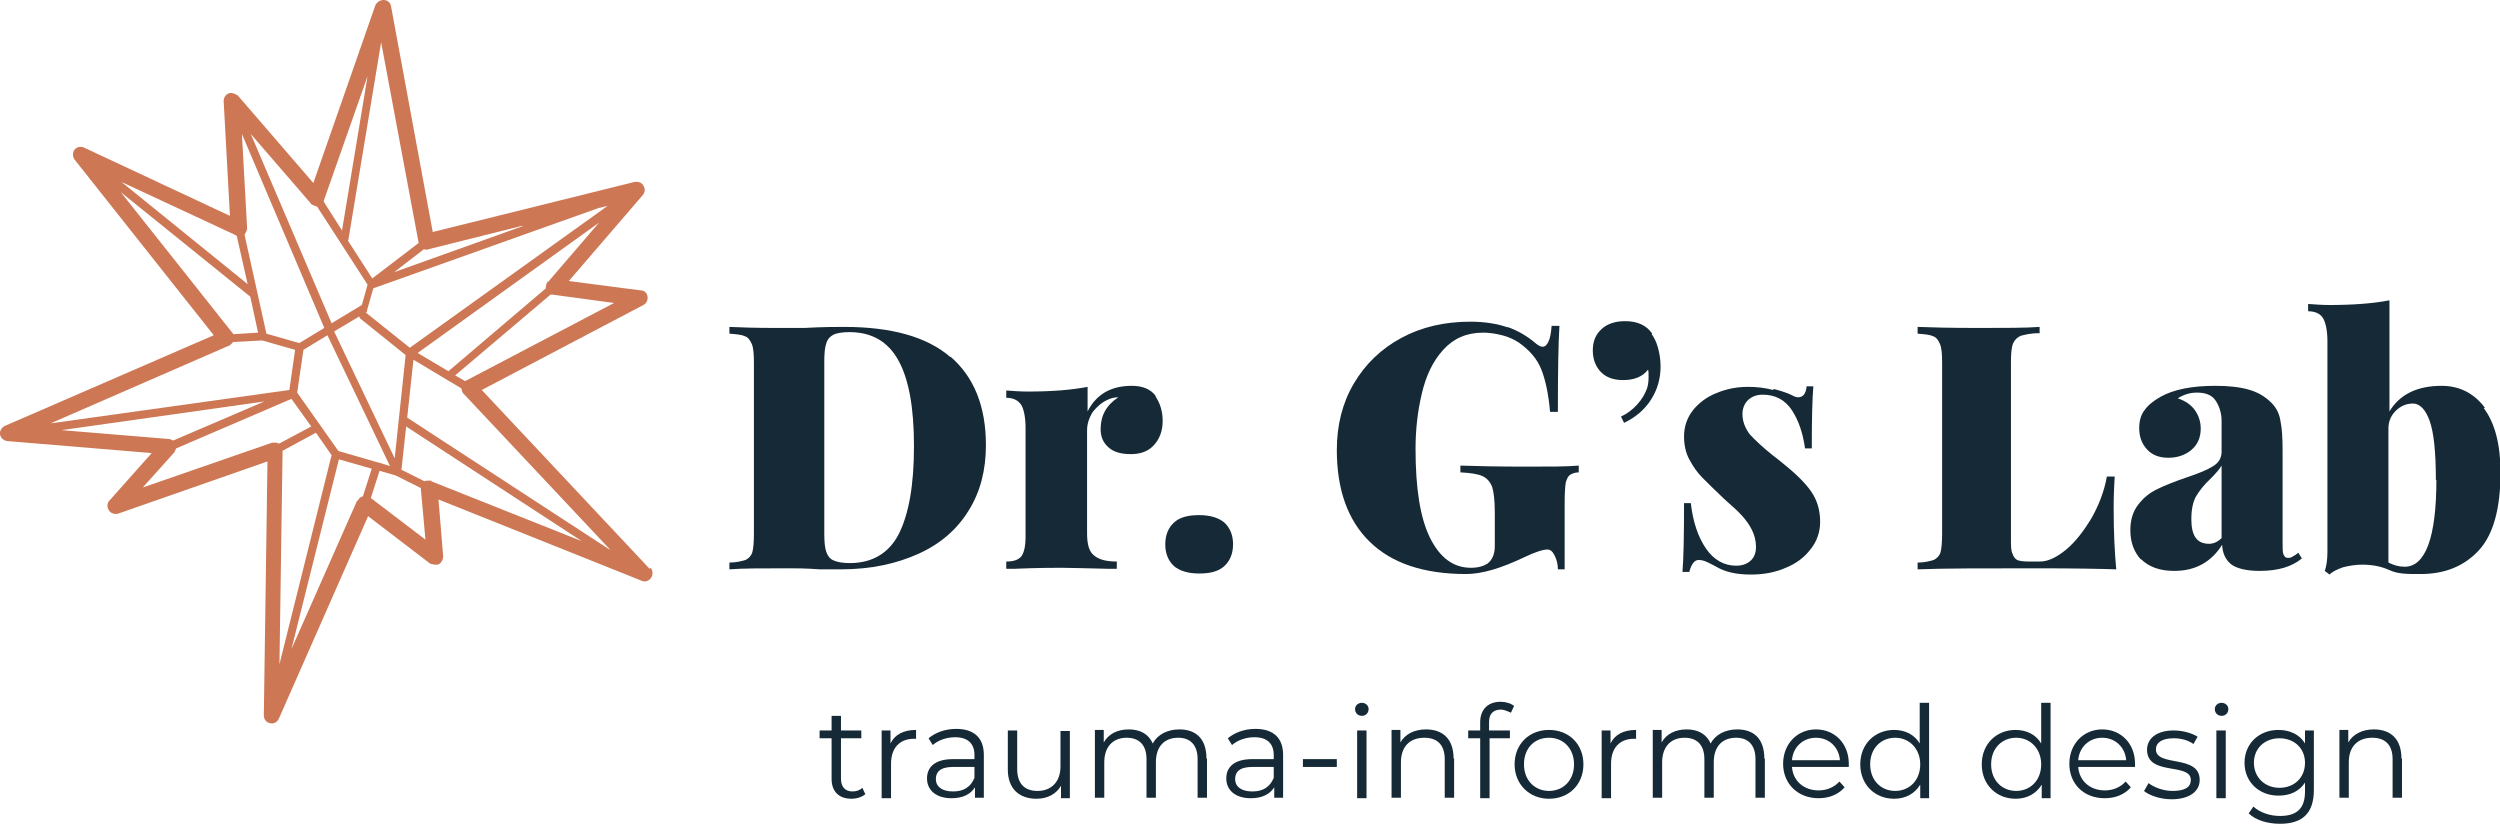 <?xml version="1.0" encoding="UTF-8"?>
<svg id="Layer_1" data-name="Layer 1" xmlns="http://www.w3.org/2000/svg" viewBox="0 0 47.95 15.8">
  <defs>
    <style>
      .cls-1 {
        fill: #cd7755;
      }

      .cls-2 {
        fill: #152a36;
      }
    </style>
  </defs>
  <path class="cls-1" d="M12.46,10.91l-3.22-3.43,3.1-1.63c.06-.03.09-.1.08-.16-.01-.07-.06-.12-.13-.12l-1.38-.18,1.42-1.65c.04-.05.05-.12.01-.18-.03-.06-.1-.08-.17-.07l-3.87.96L7.5.12c-.01-.07-.07-.12-.14-.12-.07,0-.13.04-.16.1l-1.19,3.41-1.45-1.68s-.11-.07-.17-.04c-.06.02-.1.08-.1.15l.12,2.2-2.8-1.31c-.06-.03-.14-.01-.18.04-.04.06-.04.13,0,.19l2.67,3.37L.09,8.17c-.06.03-.1.1-.09.16.01.07.07.12.14.13l2.77.23-.81.91c-.05.05-.05.13-.01.19.04.06.11.08.18.06l2.86-1-.07,4.87c0,.07.04.13.11.15,0,0,0,0,.01,0,.07.02.14-.02.17-.09l1.71-3.88,1.19.91s.11.04.17.01c.05-.03.08-.09.08-.15l-.09-1.09,3.9,1.56c.07.03.14,0,.18-.06.04-.06.03-.14-.01-.19M11.69,10.54l-3.88-2.53.12-1.11.92.55s.01.08.04.1l2.81,2.99ZM7.25,8.87h0s-.76-.22-.76-.22l-.79-1.12.12-.82.46-.28,1.2,2.51-.22-.07ZM6.42,6.35l.47-.28s.01.03.02.04l.87.7-.21,1.98-1.16-2.43ZM7.05,1.46l-.49,2.96-.35-.55s0-.01,0-.02l.84-2.39ZM6.68,4.61l.63-3.8.72,3.85-.89.68-.47-.73ZM11.68,3.93l-3.82,2.74-.85-.68h.02s0-.01,0-.01h0s0,0,0,0c0,0,0,0,.01-.01,0,0,0-.01,0-.02,0,0,0,0,0,0l.12-.42,4.32-1.54.17-.04ZM11.78,5.81l-2.86,1.5s0,0,0,0l-.19-.11,1.83-1.55s.02,0,.03,0l1.18.16ZM10.5,5.4s-.04.08-.03.13l-1.87,1.59-.59-.35,3.48-2.5-.98,1.14ZM10.02,4.34l-2.46.88.57-.44s.06.02.09,0l1.8-.45ZM5.96,3.91s.08.05.12.05l.46.71s0,0,0,0l.51.79-.11.39-.58.35-1.55-3.63,1.15,1.33ZM4.64,2.57l1.58,3.72-.48.29-.63-.18-.42-1.9s.05-.07.05-.12l-.1-1.81ZM4.52,4.52s.01,0,.02,0l.21.93-2.42-1.96,2.19,1.02ZM2.31,3.68l2.49,2.01.15.69-.48.03s0,0,0-.01l-2.15-2.71ZM4.4,6.63s.05-.04.07-.07l.56-.03.63.18-.11.77-4.58.64,3.42-1.49ZM1.18,8.25l3.89-.55-1.75.75s-.05-.03-.08-.03l-2.06-.17ZM2.72,9.37l.62-.69s.03-.05.04-.08l2.21-.95.38.53-.62.33s-.02-.01-.04-.02c-.03,0-.06,0-.09,0l-2.51.87ZM5.43,8.64l.63-.34.3.43-1,4.01.06-4.1ZM6.85,9.6l-1.26,2.85.91-3.64.63.18-.17.53s0,0,0,0c-.05.01-.08.04-.1.09M7.11,9.56l.17-.53.31.09.48.24s0,0,0,0l.09.99-1.05-.8ZM8.28,9.22s-.1-.01-.14.01l-.44-.22.09-.83,3.37,2.2-2.89-1.15Z"/>
  <g>
    <g>
      <path class="cls-2" d="M18.23,6.84c.45.39.68.95.68,1.7,0,.48-.11.9-.33,1.25-.22.36-.54.64-.96.83s-.91.3-1.49.3h-.41c-.26-.02-.46-.02-.58-.02-.51,0-.9,0-1.15.02v-.13c.14,0,.24-.03.31-.05.06-.03.11-.08.13-.15.02-.07.03-.2.03-.36v-3.27c0-.17-.01-.29-.04-.36s-.07-.13-.13-.15c-.06-.03-.16-.04-.3-.05v-.13c.2.01.5.02.9.02h.53c.37-.02.63-.02.77-.02.91,0,1.59.19,2.04.58ZM15.99,6.42c-.07.03-.12.09-.14.16-.03.08-.04.2-.04.36v3.29c0,.16.01.28.04.36.03.08.07.13.14.16.07.03.17.05.31.05.43,0,.75-.19.94-.56.19-.38.29-.93.29-1.68s-.1-1.29-.3-1.65c-.2-.36-.51-.54-.94-.54-.14,0-.24.02-.31.05Z"/>
      <path class="cls-2" d="M22.16,7.6c.09.13.14.29.14.47,0,.2-.06.35-.17.47-.11.12-.26.17-.44.17-.19,0-.33-.04-.43-.13-.1-.09-.15-.2-.15-.35,0-.26.11-.46.34-.61-.08,0-.15.02-.21.05-.11.05-.2.13-.28.23-.07.11-.11.23-.11.35v1.98c0,.21.04.35.13.42.09.08.23.12.44.12v.14c-.06,0-.11,0-.14,0-.46-.01-.77-.02-.92-.02-.14,0-.44,0-.92.02-.04,0-.08,0-.14,0v-.14c.14,0,.23-.03.29-.1.05-.07.08-.19.08-.37v-2.09c0-.2-.03-.35-.08-.44-.06-.09-.15-.14-.29-.14v-.14c.14.01.28.02.41.02.46,0,.84-.03,1.15-.09v.47c.17-.33.45-.49.85-.49.21,0,.37.07.46.2Z"/>
      <path class="cls-2" d="M23.48,10.02c.11.1.17.24.17.42s-.06.32-.17.42c-.11.1-.27.14-.48.14s-.37-.05-.48-.14c-.11-.1-.17-.24-.17-.42s.06-.32.17-.42c.11-.1.27-.14.48-.14s.37.05.48.14Z"/>
      <path class="cls-2" d="M28.91,6.27c.2.07.39.18.55.32.05.04.09.06.13.06.04,0,.08-.03.11-.1.03-.06.05-.16.06-.3h.15c-.02.31-.03.86-.03,1.65h-.15c-.03-.35-.09-.62-.17-.82s-.23-.37-.43-.51c-.09-.06-.2-.11-.32-.14s-.24-.05-.36-.05c-.32,0-.57.11-.77.33-.2.22-.33.5-.41.84-.08.34-.12.69-.12,1.06,0,.76.09,1.33.28,1.71.19.38.45.57.78.57.14,0,.24-.03.32-.08.09-.07.14-.18.14-.33v-.66c0-.22-.02-.38-.05-.48-.04-.1-.1-.17-.19-.21-.09-.04-.23-.06-.42-.07v-.13c.3.01.72.02,1.26.02.45,0,.79,0,1.01-.02v.13c-.08,0-.14.03-.17.05-.04.03-.06.08-.08.15-.01.07-.02.2-.02.36v1.3h-.13c0-.09-.02-.18-.06-.26s-.08-.12-.14-.12c-.09,0-.24.05-.45.15-.44.21-.81.32-1.11.32-.82,0-1.43-.21-1.85-.62-.42-.41-.63-1-.63-1.76,0-.48.11-.91.33-1.28.22-.37.52-.66.91-.87.39-.21.83-.31,1.32-.31.28,0,.52.04.72.11Z"/>
      <path class="cls-2" d="M31.68,6.41c.05.07.09.15.12.26.03.11.05.23.05.36,0,.23-.06.44-.18.63-.12.19-.29.34-.52.45l-.06-.12c.11-.05.22-.13.31-.23.09-.1.15-.2.19-.31.02-.06.03-.13.03-.22,0-.07,0-.11-.01-.14-.11.14-.27.2-.48.2-.18,0-.32-.05-.42-.15s-.16-.24-.16-.42.06-.31.17-.41.26-.15.45-.15c.24,0,.41.08.52.24Z"/>
      <path class="cls-2" d="M34.02,7.46c.15.04.27.08.35.12.05.03.09.04.12.04.09,0,.15-.07.16-.21h.13c-.02.23-.03.62-.03,1.19h-.13c-.04-.29-.12-.53-.25-.73-.13-.2-.32-.3-.56-.3-.11,0-.2.03-.28.1-.07.07-.11.16-.11.27,0,.14.05.27.14.39.1.11.25.25.45.41,0,0,.07.05.19.15.25.2.43.38.54.54.11.16.17.35.17.58,0,.19-.06.37-.18.52-.12.16-.28.28-.48.36-.2.09-.43.13-.67.13-.28,0-.5-.05-.68-.16-.07-.04-.14-.07-.18-.09-.05-.02-.1-.03-.14-.03-.08,0-.14.08-.18.23h-.13c.02-.25.03-.69.03-1.32h.13c.04.36.14.65.29.87.15.22.35.33.58.33.11,0,.2-.03.27-.09.07-.06.11-.15.11-.27s-.03-.23-.08-.33c-.05-.1-.11-.18-.18-.26-.07-.08-.19-.19-.35-.33-.18-.17-.32-.31-.42-.41-.1-.1-.18-.22-.25-.35-.07-.13-.1-.28-.1-.44,0-.19.06-.36.17-.5.11-.14.27-.26.45-.33.19-.08.39-.12.61-.12.17,0,.33.02.48.06Z"/>
      <path class="cls-2" d="M39.11,6.39c-.16,0-.27.03-.35.05-.07.03-.12.08-.15.15-.03.07-.04.2-.04.36v3.4c0,.12,0,.21.03.27.02.06.05.1.09.12.04.02.12.03.22.03h.22c.15,0,.32-.08.5-.23.18-.15.34-.36.49-.61.14-.25.24-.51.29-.79h.15c-.01.16-.02.36-.02.61,0,.47.02.86.05,1.17-.3-.01-.8-.02-1.51-.02-1.03,0-1.8,0-2.3.02v-.13c.14,0,.24-.03.31-.05.06-.03.11-.08.13-.15.02-.07.03-.2.03-.36v-3.27c0-.17-.01-.29-.04-.36s-.07-.13-.13-.15c-.06-.03-.16-.04-.3-.05v-.13c.25.01.64.02,1.17.02s.89,0,1.17-.02v.13Z"/>
      <path class="cls-2" d="M41.07,10.74c-.14-.15-.21-.34-.21-.57,0-.2.05-.36.15-.49s.22-.23.37-.3c.14-.07.32-.14.55-.22.24-.08.41-.15.52-.22.11-.07.16-.16.16-.28v-.59c0-.14-.04-.27-.11-.38-.07-.11-.19-.16-.36-.16-.14,0-.26.04-.37.11.15.05.26.13.33.23.07.1.11.22.11.35,0,.17-.06.31-.18.41-.12.1-.27.15-.44.15s-.31-.05-.41-.16c-.1-.11-.15-.24-.15-.41,0-.13.03-.25.1-.34.07-.1.17-.18.31-.26.25-.14.6-.21,1.05-.21.24,0,.45.02.63.07.18.05.32.13.45.26.09.09.15.21.17.35.03.14.04.33.04.58v1.76c0,.11,0,.18.02.22.02.04.04.06.08.06.03,0,.06,0,.1-.03.04-.02.07-.04.1-.07l.07.11c-.19.16-.46.24-.81.24-.26,0-.45-.05-.55-.13-.11-.09-.16-.21-.17-.37-.21.33-.51.5-.92.5-.28,0-.49-.08-.64-.23ZM42.61,10.32v-1.39c-.04.07-.11.15-.22.26-.12.11-.21.23-.27.33-.06.11-.09.25-.09.44,0,.32.11.47.34.47.09,0,.17-.04.24-.11Z"/>
      <path class="cls-2" d="M47.64,7.83c.21.28.32.69.32,1.23,0,.7-.14,1.2-.42,1.5-.28.3-.65.45-1.11.45-.14,0-.26,0-.35-.01s-.18-.03-.26-.07c-.16-.07-.33-.1-.51-.1-.13,0-.25.02-.37.05-.11.04-.2.08-.26.14l-.09-.07c.03-.09.05-.21.05-.36v-4.04c0-.2-.03-.35-.08-.44s-.15-.14-.29-.14v-.14c.14.01.27.02.41.02.46,0,.84-.03,1.15-.09v2.13c.2-.33.54-.49,1-.49.34,0,.62.14.83.42ZM46.72,9.21c0-.54-.04-.92-.12-1.14s-.19-.33-.32-.33c-.13,0-.24.05-.33.14-.09.09-.14.2-.14.34v2.57c.1.05.2.08.31.08.4,0,.61-.56.61-1.67Z"/>
    </g>
    <g>
      <path class="cls-2" d="M16.6,15.23c-.07.06-.17.09-.27.09-.24,0-.38-.14-.38-.38v-.78h-.23v-.15h.23v-.28h.18v.28h.39v.15h-.39v.78c0,.15.08.24.22.24.07,0,.14-.02.19-.07l.06.13Z"/>
      <path class="cls-2" d="M17.57,14v.17s-.03,0-.04,0c-.27,0-.44.17-.44.48v.66h-.18v-1.3h.17v.25c.08-.17.25-.26.49-.26Z"/>
      <path class="cls-2" d="M18.87,14.5v.8h-.17v-.2c-.08.13-.23.21-.45.21-.29,0-.47-.15-.47-.38,0-.2.13-.37.5-.37h.41v-.08c0-.22-.13-.34-.37-.34-.17,0-.33.06-.43.15l-.08-.13c.13-.11.32-.18.53-.18.34,0,.53.17.53.5ZM18.69,14.92v-.21h-.41c-.25,0-.33.1-.33.23,0,.15.12.24.33.24s.34-.09.41-.26Z"/>
      <path class="cls-2" d="M20.52,14.01v1.3h-.17v-.24c-.09.16-.26.25-.47.25-.33,0-.55-.19-.55-.56v-.75h.18v.74c0,.28.14.42.39.42.27,0,.44-.18.44-.47v-.68h.18Z"/>
      <path class="cls-2" d="M23.15,14.55v.75h-.18v-.74c0-.27-.14-.41-.37-.41-.27,0-.43.17-.43.47v.68h-.18v-.74c0-.27-.14-.41-.38-.41-.26,0-.43.17-.43.47v.68h-.18v-1.3h.17v.24c.09-.16.26-.25.48-.25s.38.09.46.27c.09-.17.28-.27.51-.27.32,0,.52.18.52.56Z"/>
      <path class="cls-2" d="M24.61,14.5v.8h-.17v-.2c-.08.13-.23.21-.45.21-.29,0-.47-.15-.47-.38,0-.2.13-.37.5-.37h.41v-.08c0-.22-.13-.34-.37-.34-.17,0-.33.06-.43.15l-.08-.13c.13-.11.32-.18.53-.18.34,0,.53.17.53.5ZM24.43,14.92v-.21h-.41c-.25,0-.33.1-.33.23,0,.15.12.24.33.24s.34-.09.41-.26Z"/>
      <path class="cls-2" d="M24.99,14.56h.65v.15h-.65v-.15Z"/>
      <path class="cls-2" d="M25.99,13.6c0-.07.06-.12.13-.12s.13.05.13.12c0,.07-.05.13-.13.13s-.13-.06-.13-.13ZM26.03,14.01h.18v1.3h-.18v-1.3Z"/>
      <path class="cls-2" d="M27.89,14.55v.75h-.18v-.74c0-.27-.14-.41-.39-.41-.28,0-.45.17-.45.47v.68h-.18v-1.3h.17v.24c.09-.16.27-.25.49-.25.32,0,.53.18.53.56Z"/>
      <path class="cls-2" d="M28.56,13.86v.15h.4v.15h-.39v1.15h-.18v-1.15h-.23v-.15h.23v-.16c0-.23.14-.39.39-.39.1,0,.2.03.26.08l-.06.13s-.12-.06-.19-.06c-.15,0-.23.08-.23.24Z"/>
      <path class="cls-2" d="M29.05,14.66c0-.39.28-.66.66-.66s.66.27.66.66-.28.66-.66.66-.66-.28-.66-.66ZM30.19,14.66c0-.3-.2-.51-.48-.51s-.48.2-.48.51.21.51.48.51.48-.2.48-.51Z"/>
      <path class="cls-2" d="M31.38,14v.17s-.03,0-.04,0c-.27,0-.44.17-.44.48v.66h-.18v-1.3h.17v.25c.08-.17.25-.26.49-.26Z"/>
      <path class="cls-2" d="M33.85,14.55v.75h-.18v-.74c0-.27-.14-.41-.37-.41-.27,0-.43.17-.43.47v.68h-.18v-.74c0-.27-.14-.41-.38-.41-.26,0-.43.17-.43.47v.68h-.18v-1.3h.17v.24c.09-.16.26-.25.48-.25s.38.09.46.27c.09-.17.28-.27.51-.27.32,0,.52.18.52.56Z"/>
      <path class="cls-2" d="M35.46,14.71h-1.09c.02.27.23.45.51.45.16,0,.3-.06.4-.17l.1.11c-.12.14-.3.21-.5.21-.4,0-.68-.28-.68-.66s.27-.66.63-.66.63.27.63.66c0,.01,0,.03,0,.05ZM34.37,14.58h.92c-.02-.25-.21-.43-.46-.43s-.44.18-.46.43Z"/>
      <path class="cls-2" d="M37,13.48v1.83h-.17v-.26c-.11.18-.29.27-.5.27-.37,0-.65-.27-.65-.66s.28-.66.65-.66c.21,0,.39.09.49.26v-.78h.18ZM36.83,14.66c0-.3-.21-.51-.48-.51s-.48.2-.48.51.21.51.48.51.48-.2.48-.51Z"/>
      <path class="cls-2" d="M39.33,13.48v1.83h-.17v-.26c-.11.18-.29.27-.5.27-.37,0-.65-.27-.65-.66s.28-.66.65-.66c.21,0,.39.09.49.26v-.78h.18ZM39.15,14.66c0-.3-.21-.51-.48-.51s-.48.2-.48.51.21.51.48.51.48-.2.48-.51Z"/>
      <path class="cls-2" d="M40.95,14.71h-1.09c.02.27.23.45.51.45.16,0,.3-.06.4-.17l.1.11c-.12.14-.3.21-.5.21-.41,0-.68-.28-.68-.66s.27-.66.63-.66.63.27.63.66c0,.01,0,.03,0,.05ZM39.86,14.58h.92c-.02-.25-.21-.43-.46-.43s-.44.18-.46.43Z"/>
      <path class="cls-2" d="M41.13,15.16l.08-.14c.1.08.28.15.46.15.25,0,.35-.08.35-.21,0-.34-.84-.07-.84-.58,0-.21.18-.37.51-.37.17,0,.35.05.46.12l-.08.14c-.11-.08-.25-.11-.38-.11-.23,0-.34.09-.34.21,0,.35.84.09.84.59,0,.22-.2.37-.54.37-.21,0-.42-.07-.53-.16Z"/>
      <path class="cls-2" d="M42.48,13.6c0-.07.06-.12.13-.12s.13.05.13.12c0,.07-.05.13-.13.13s-.13-.06-.13-.13ZM42.51,14.01h.18v1.3h-.18v-1.3Z"/>
      <path class="cls-2" d="M44.38,14.01v1.14c0,.45-.22.65-.65.65-.24,0-.47-.07-.6-.2l.09-.13c.12.11.31.18.51.18.33,0,.48-.15.48-.47v-.17c-.11.17-.29.25-.51.25-.37,0-.65-.26-.65-.63s.28-.63.65-.63c.22,0,.41.09.51.26v-.25h.17ZM44.21,14.63c0-.28-.21-.47-.49-.47s-.49.19-.49.47.21.48.49.48.49-.19.49-.48Z"/>
      <path class="cls-2" d="M46.07,14.55v.75h-.18v-.74c0-.27-.14-.41-.39-.41-.28,0-.45.17-.45.47v.68h-.18v-1.3h.17v.24c.09-.16.27-.25.49-.25.32,0,.53.18.53.56Z"/>
    </g>
  </g>
</svg>